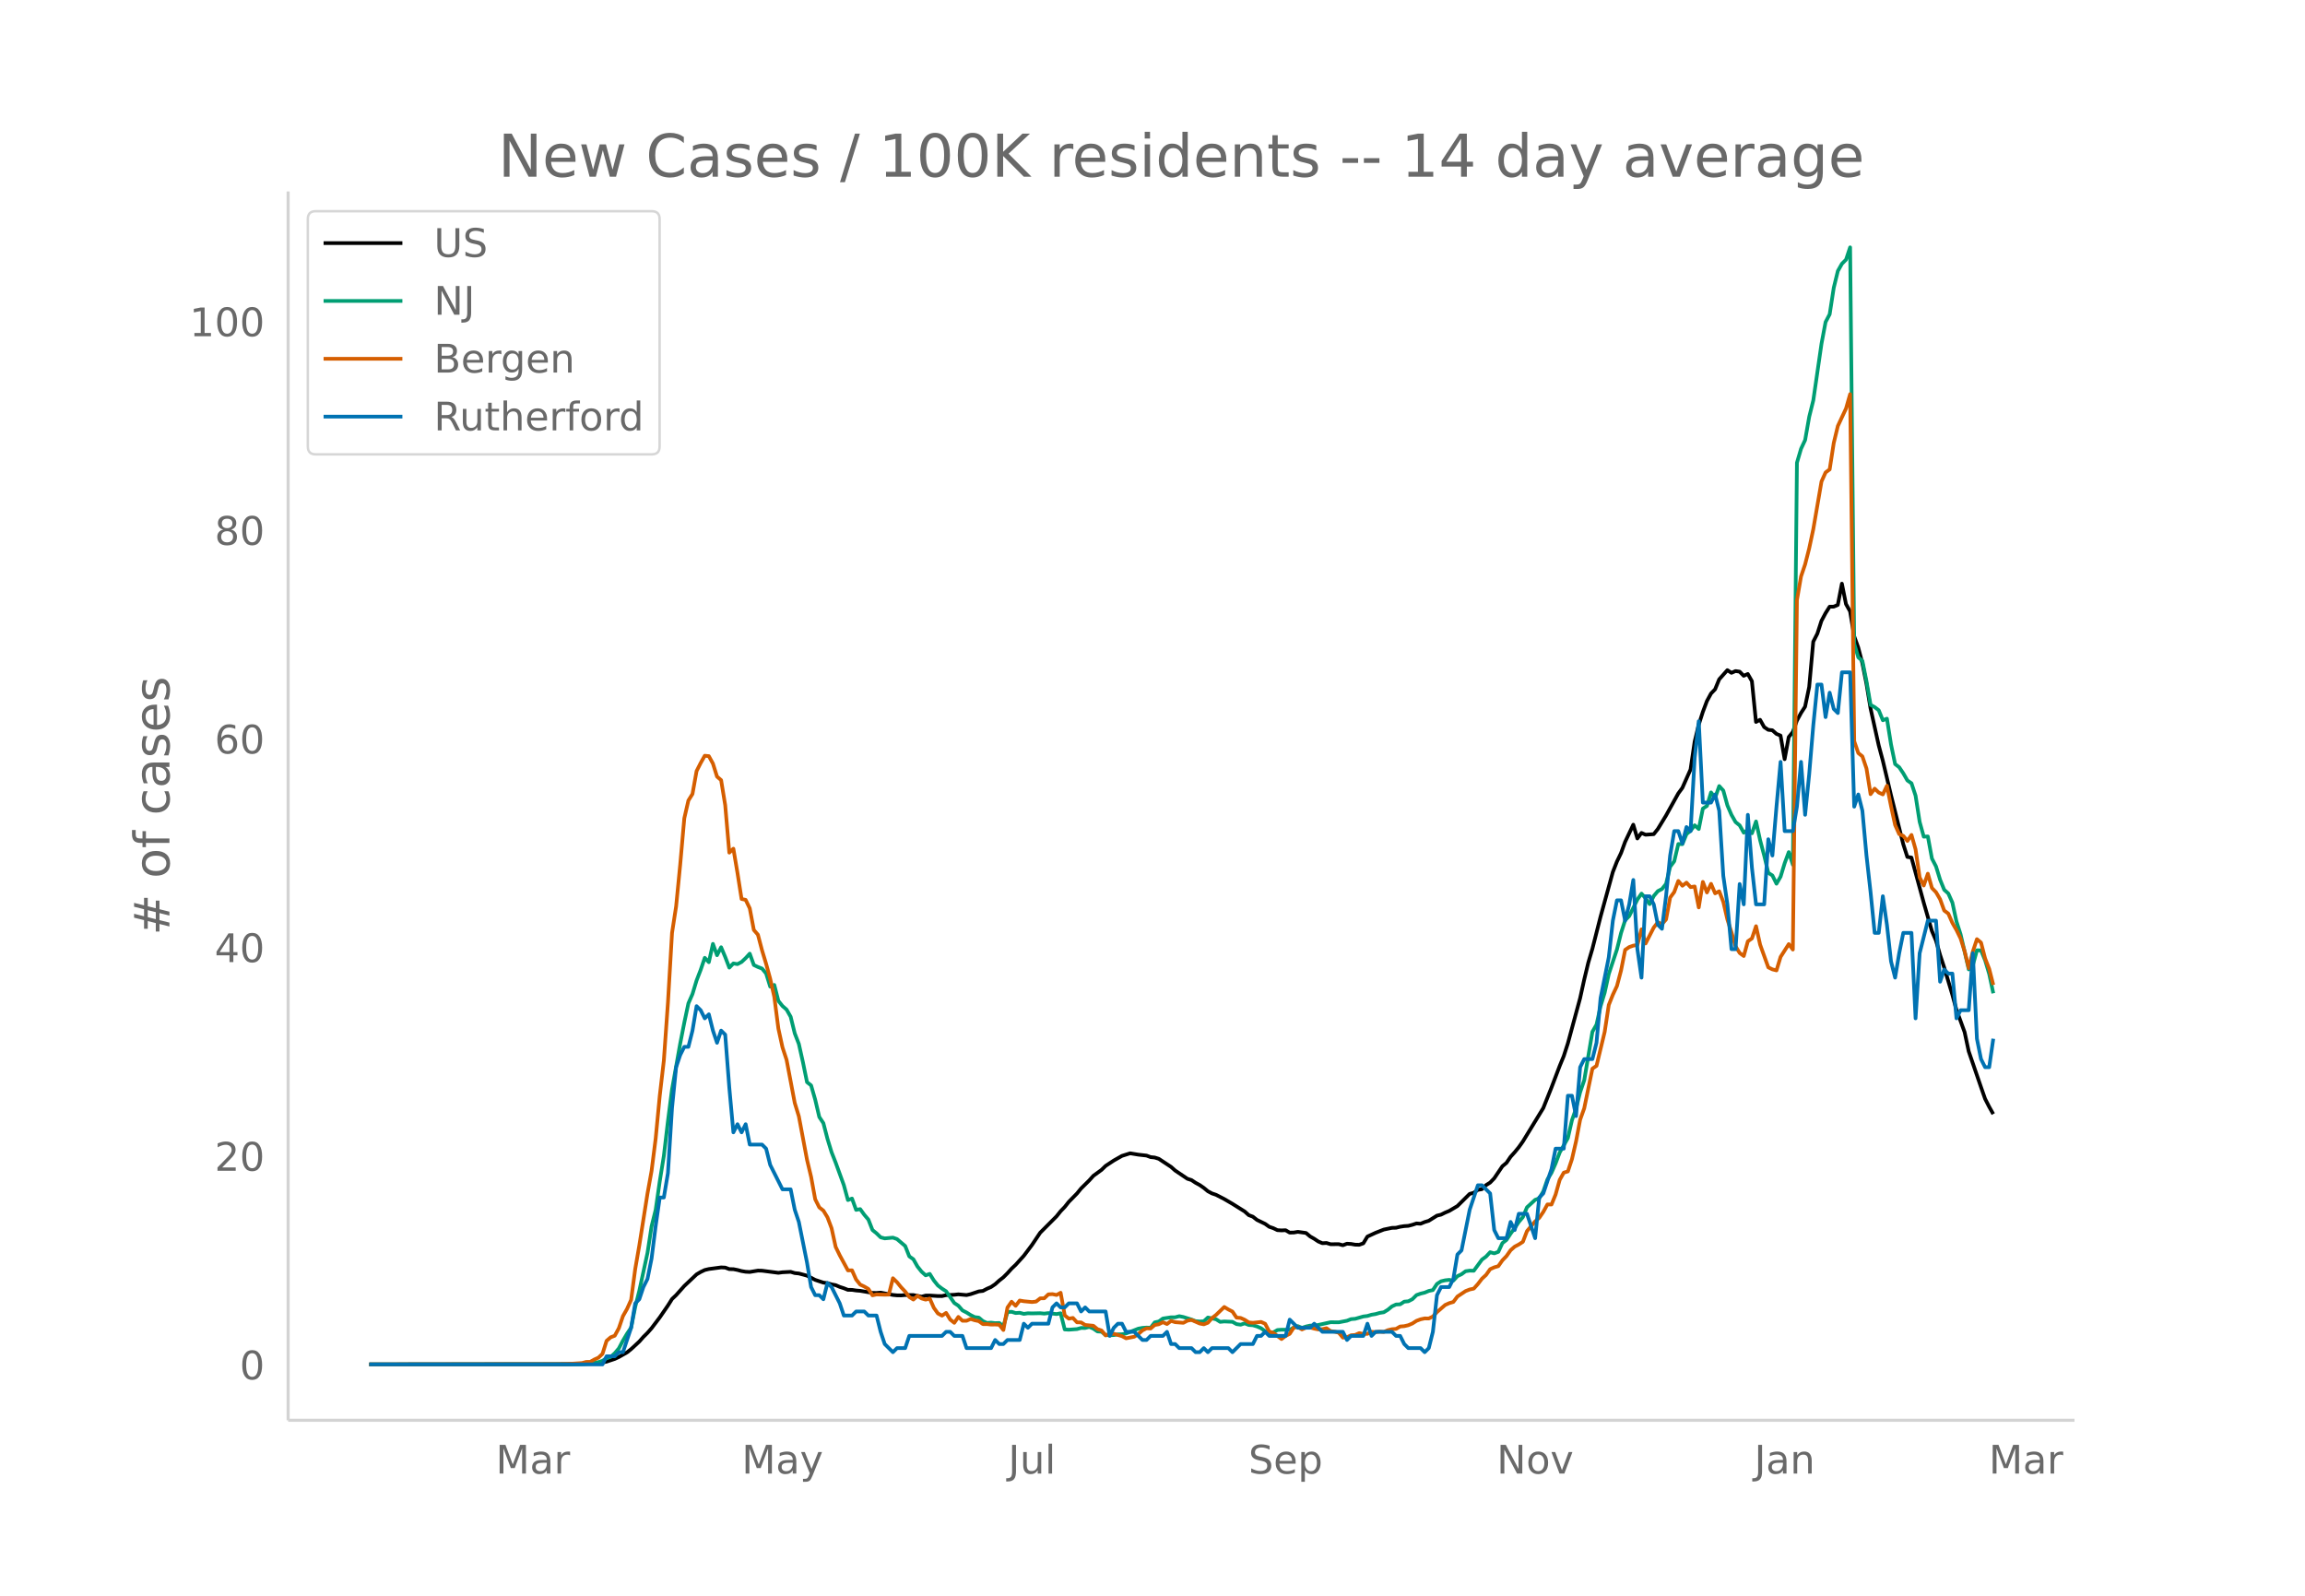 <svg height="864" viewBox="0 0 936 648" width="1248" xmlns="http://www.w3.org/2000/svg" xmlns:xlink="http://www.w3.org/1999/xlink"><defs><style>*{stroke-linecap:butt;stroke-linejoin:round}</style></defs><g id="figure_1"><path d="M0 648h936V0H0z" fill="#fff" id="patch_1"/><g id="axes_1"><path d="M117 576.72h725.4V77.76H117z" fill="none" id="patch_2"/><path clip-path="url(#pa517285370)" d="M149.973 554.039l79.732-.064 9.967-.259 3.322-.209 1.661-.222 1.661-.366 3.322-1.1 1.661-.778 3.323-1.88 1.66-1.326 3.323-3.076 1.661-1.88 1.661-1.643 1.661-1.895 3.322-4.388 3.323-4.828 1.66-2.635 1.662-1.574 3.322-3.723 4.983-4.705 1.661-.982 1.661-.795 1.662-.396 4.983-.662 1.661.074 1.661.618 1.661.026 1.661.325 1.661.444 1.661.276 1.662.085 3.322-.55 1.66.038 6.645.862 1.661-.227 3.322-.173 1.662.5 1.66.167 3.323.887 3.322 1.718 3.322 1.105 1.661.217 1.661.499 1.662.313 1.66.713 1.662.536 1.66.657 1.662.012 1.661.252 1.661.133 4.983.847 1.661.026 1.662-.136 4.983.945 1.66.156 1.662.024 1.661-.149 3.322.01 3.322.664 1.662-.452 1.66-.023 3.323.213 1.661.008 1.661-.379 3.322-.15 1.661-.179 3.323.303 1.66-.378 3.323-1.116 1.66-.196 1.662-.877 1.661-.715 1.661-1.13 1.661-1.5 1.661-1.302 1.661-1.657 1.662-1.847 1.66-1.564 3.323-3.665 3.322-4.41 3.322-4.96 6.645-6.66 1.66-2.072 1.662-1.725 1.66-2.093 3.323-3.385 1.661-2.034 3.322-3.28 1.661-1.856 3.323-2.417 1.66-1.614 3.323-2.19 3.322-1.881 3.322-1.047 3.323.55 3.322.374 1.66.621 1.662.17 1.661.518 4.983 3.283 1.661 1.476 4.984 3.356 1.66.528 1.662 1.107 1.66.9 1.662 1.153 1.661 1.372 1.661.886 1.661.561 3.322 1.717 3.323 1.938 4.983 3.118 1.661 1.489 1.661.624 1.661 1.307 3.322 1.605 1.662 1.19 1.66.566 1.662.802 1.66.096 1.662-.075 1.661.974 1.661-.034 1.661-.283 3.322.47 1.661 1.405 1.662.945 1.66 1.105 1.662.696 1.66-.093 1.662.508 3.322-.03 1.661.446 1.661-.629 1.661.1 1.662.297 1.66.04 1.662-.586 1.66-2.745 3.323-1.537 3.322-1.305 3.322-.696 1.661-.043 1.662-.413 1.66-.258 1.662-.102 1.66-.432 1.662-.55 1.661.119 1.661-.688 1.661-.505 3.322-2.088 1.662-.403 1.66-.826 1.662-.69 3.322-1.968 4.983-4.943 1.661-.459 1.661-1.182 1.661-.279 1.662-1.635 1.66-1.034 1.662-1.728 3.322-4.91 1.661-1.377 1.661-2.454 1.661-1.843 1.661-2.031 1.661-2.333 8.306-13.603 3.322-8.302 3.322-8.746 1.661-4.03 1.661-5.144 4.984-18.378 1.66-7.525 1.662-6.898 1.661-5.623 3.322-13.07 4.983-18.109 1.662-4.242 1.66-3.45 1.662-4.544 3.322-7 1.661 5.6 1.661-2.249 1.661.727 3.322-.227 1.662-2.085 3.322-5.456 4.983-8.989 1.661-2.264 3.322-7.47 1.661-11.278 1.661-6.885 1.662-5.188 1.66-4.412 1.662-3.068 1.66-1.725 1.662-4.041 3.322-3.734 1.661 1.084 1.661-.723 1.661.247 1.662 1.68 1.66-.742 1.662 2.92 1.66 16.556 1.662-.869 1.661 2.962 1.661 1.112 1.661.173 1.661 1.477 1.661.681 1.661 9.585 1.662-8.985 1.66-2.03 1.662-4.642 1.66-3.076 1.662-2.579 1.661-7.995 1.661-18.406 1.661-3.251 1.661-5.185 1.661-3.123 1.661-2.637 1.662-.028 1.66-.697 1.662-8.636 1.66 8.272 1.662 2.982 1.661 10.077 1.661 4.606 1.661 6.346 1.661 8.31 1.661 10.038 3.323 15.027 1.66 6.198 3.323 13.99 4.983 19.948 1.661 5.173 1.661.257 4.984 18.285 3.322 11.532 1.66 3.89 1.662 5.8 1.661 5.083 3.322 11.098 1.661 6.094 3.323 9.112 1.66 7.788 4.984 14.506 1.661 4.753 1.661 3.253 1.661 2.962h0" fill="none" stroke="#000" stroke-linecap="round" stroke-width="1.5" id="line2d_1"/><path clip-path="url(#pa517285370)" d="M149.973 554.04l84.716-.099 4.983-.235 3.322-.579 1.661-.538 1.661-1.046 1.661-.542 1.661-1.498 1.661-1.963 1.662-3.15 1.66-2.818 1.662-2.449 1.66-8.407 1.662-6.568 3.322-15.373 1.661-10.806 1.661-6.704 1.661-11.582 1.662-10.311 1.66-14.117 1.662-12.907 3.322-18.592 1.661-8.5 1.661-7.814 1.661-3.801 1.661-5.492 1.661-4.306 1.661-4.895 1.662 1.758 1.66-7.426 1.662 4.609 1.66-3.243 1.662 3.934 1.661 4.347 1.661-1.703 1.661.272 1.661-.868 1.661-1.557 1.662-1.82 1.66 4.613 1.662.804 1.66.627 1.662 1.99 1.661 5.354 1.661-.688 1.661 6.47 1.661 2.084 1.661 1.451 1.661 2.91 1.662 6.744 1.66 4.282 1.662 7.43 1.66 8.104 1.662 1.321 1.661 5.778 1.661 7.044 1.661 2.51 1.661 6.371 1.661 5.42 1.662 4.237 3.322 9.13 1.66 6.07 1.662-.613 1.661 4.599 1.661-.304 1.661 2.29 1.661 1.948 1.661 4.245 1.661 1.352 1.662 1.618 1.66.43 3.323-.307 1.66.586 3.323 2.82 1.661 4.197 1.661 1.182 1.661 2.94 1.661 2.081 1.662 1.502 1.66-.586 1.662 2.654 1.66 2.061 1.662 1.27 1.661 1.07 3.322 4.763 1.661 1.1 1.661 1.91 1.662.856 1.66 1.035 1.662.838 1.66.198 1.662 1.42 1.661.747 1.661-.126 1.661.204 1.661-.068 1.661 1.335 1.661-5.75 1.662-.136 1.66.518 1.662-.113 1.66.45 1.662-.245 1.661.054 3.322-.078 1.661.16 1.661-.208 3.323.395 1.66-.32 1.662 6.564 1.66.102 3.323-.245 1.661-.456 1.661.006 1.661-.439 1.661.705 1.662 1.145 1.66.095 1.662 1.363 1.66.099 1.662-.09 1.661-.282 1.661-.037 1.661-.34 4.984-1.953 1.66-.306 1.662-.123 1.66.065 1.662-2.18 1.661-.362 1.661-1.199 3.322-.5h1.661l1.661-.45 1.662.334 3.322 1.042 1.66.65 1.662.134 1.661-.079 1.661-1.54 3.322.72 1.661 1.049 1.661-.164 3.323.14 1.66.933 1.662.239 1.661-.549 1.661.668 1.661.112 1.661.484 1.661.725 1.661 1.19 1.662.722 1.66-.242 1.662-.947 1.66-.126 3.323.04 1.661-.947 1.661-.541 1.661.695 1.661-.555 1.661-.365 1.662.085 3.322-.715 3.322-.736 3.322.03 3.322-.64 1.661-.65 1.662-.13 3.322-.947 1.66-.204 1.662-.508 1.661-.269 1.661-.477 1.661-.252 1.661-1.025 1.661-1.366 1.661-.767 1.662-.068 1.66-1.083 1.662-.153 1.66-.862 1.662-1.656 1.661-.59 1.661-.404 1.661-.692 1.661-.344 1.661-2.5 1.662-1.08 1.66-.389 1.662-.18 1.66.306 1.662-1.812 1.661-.787 1.661-1.216 1.661-.238 1.661.044 3.322-4.53 1.662-1.223 1.66-1.775 1.662.463 1.66-.613 1.662-3.56 1.661-1.288 1.661-2.544 1.661-2.245 1.661-2.49 1.661-1.973 1.661-3.972 3.323-3.055 1.66-.6 1.662-2.847 1.661-4.814 1.661-2.725 1.661-3.802 1.661-4.404 3.322-5.88 1.662-7.256 1.66-4.752 1.662-6.615 1.66-4.84 3.323-19.707 1.661-2.899 1.661-7.501 1.661-5.488 1.661-7.562 3.323-9.988 1.66-6.66 1.662-5.188 1.66-1.696 3.323-6.728 1.661-2.378 1.661 1.877 1.661 2.381 1.661-3.307 1.662-1.976 1.66-.848 1.662-2.082 1.66-6.939 1.662-2.231 1.661-7.024 1.661.061 1.661-4.091 1.661-1.376 1.661-2.204 1.661 1.516 1.662-8.305 1.66-1.073 1.662-5.478 1.66 2.18 1.662-4.762 1.661 1.833 1.661 6.019 1.661 3.86 1.661 2.912 1.661 1.335 1.662 2.974 1.66-1.179 1.662 1.418 1.66-4.804 1.662 7.634 1.661 6.248 1.661 6.997 1.661 1.052 1.661 3.349 1.661-2.865 1.661-5.467 1.662-4.497 1.66 5.127 1.662-163.242 1.66-5.658 1.662-3.553 1.661-9.453 1.661-6.68 3.322-22.953 1.661-8.833 1.661-3.165 1.662-10.764 1.66-6.8 1.662-2.943 1.66-1.662 1.662-4.994 1.661 160.919 1.661 5.576 1.661 1.407 1.661 8.281 1.661 9.61 1.662.896 1.66 1.274 1.662 4.067 1.66-.647 1.662 10.45 1.661 7.993 1.661 1.29 1.661 2.47 1.661 2.889 1.661 1.151 1.661 5.032 1.662 10.655 1.66 5.992 1.662-.095 1.66 8.986 1.662 3.202 1.661 5.39 1.661 4.084 1.661 1.498 1.661 3.714 1.661 7.678 1.662 5.167 3.322 14.274 1.66-1.646 1.662-6.125 1.661.045 1.661 4.026 1.661 5.56 1.661 7.838h0" fill="none" stroke="#009e73" stroke-linecap="round" stroke-width="1.5" id="line2d_2"/><path clip-path="url(#pa517285370)" d="M149.973 554.04l76.41-.097 4.983-.13 4.984-.325 1.66-.454 1.662-.033 1.66-.94 1.662-.747 1.661-1.558 1.661-5.29 1.661-1.429 1.661-.649 1.661-3.051 1.662-4.9 1.66-2.922 1.662-3.7 1.66-12.496 1.662-9.575 3.322-21.064 1.661-9.218 1.661-13.113 1.661-17.397 1.662-14.313 1.66-23.434 1.662-28.367 1.66-10.776 1.662-16.975 1.661-18.792 1.661-7.238 1.661-2.662 1.661-9.282 1.661-3.278 1.661-2.954 1.662.162 1.66 3.019 1.662 5.29 1.66 1.428 1.662 10.16 1.661 19.279 1.661-1.59 1.661 9.834 1.661 10.58 1.661.358 1.662 3.44 1.66 8.796 1.662 1.915 1.66 6.329 1.662 5.485 1.661 6.07 1.661 7.367 1.661 12.886 1.661 7.595 1.661 5.063 3.323 17.527 1.66 5.42 3.323 17.656 1.66 6.946 1.662 9.088 1.661 3.31 1.661 1.299 1.661 2.726 1.661 4.415 1.662 7.594 1.66 3.408 3.323 6.135 1.66-.033 1.662 3.733 1.661 2.077 1.661.779 1.661.974 1.661 2.596 1.661-.357 3.323.098 1.66-.033 1.662-6.653 1.66 1.622 1.662 2.045 1.661 1.753 1.661 2.207 1.661 1.038 1.661-1.525 1.661 1.071 1.662.487 1.66-.454 1.662 3.765 1.66 2.304 1.662.876 1.661-1.103 1.661 2.694 1.661 1.33 1.661-2.401 1.661 1.558h1.662l1.66-.714 1.662.519 1.66.357 1.662 1.2h1.661l1.661.195 1.661-.032 1.661.097 1.661 2.143 1.661-9.12 1.662-2.37 1.66 1.655 1.662-2.142 1.66.292 3.323.325 1.661-.195 1.661-1.298 1.661-.033 1.661-1.59 1.662-.098 1.66.357 1.662-.908 1.66 9.185 1.662 1.33 1.661-.291 1.661 1.785 1.661.032 1.661 1.039 3.322.324 1.662 1.364 1.66.551 1.662 2.013 1.66-.78 1.662.098 3.322.974 1.661.876 3.322-.65 1.662-1.103 1.66-1.46 1.662-.844 1.66.065 1.662-1.428 1.661-.292 1.661-.844 1.661.746 1.661-1.266 1.661.52 3.323.26 1.66-.877 1.662-.292 3.322 1.46 1.661.325 1.661-.649 1.661-1.883 1.661-1.298 3.322-3.213 1.662 1.006 1.66.844 1.662 2.467 1.66.13 1.662.746 1.661 1.071 1.661.162 3.322-.357 1.661.747 1.662 3.18 1.66.52 3.323 2.5 1.66-1.267 1.662-.844 1.661-2.564 1.661-.227 1.661 1.006 1.661-.746 1.661-.065 1.662.487 1.66.324 1.662-.13 1.66-.357 1.662 1.169 1.661.195 1.661.454 1.661 1.98 1.661-.162 1.661-.78 1.662-.13 1.66-.746 1.662.325 1.66-.033 1.662-.843 1.661.13 1.661-.195 1.661.13 1.661-.715 1.661-.389 1.661-.13 1.662-.974 1.66-.13 1.662-.389 1.66-.714 1.662-1.071 1.661-.617 1.661-.357 1.661.033 1.661-.812 1.661-1.785 3.323-2.888 1.66-.747 1.662-.487 1.66-2.207 3.323-2.207 1.661-.65 1.661-.356 1.661-1.85 1.661-2.175 1.662-1.525 1.66-2.337 1.662-.747 1.66-.486 1.662-2.37 1.661-1.72 1.661-2.37 1.661-1.46 1.661-.876 1.661-1.071 1.661-4.35 3.323-3.96 1.66-1.427 1.662-2.435 1.661-3.018 1.661.032 1.661-4.057 1.661-5.94 1.661-2.953 1.661-.487 1.662-4.998 1.66-7.206 1.662-8.795 1.66-4.642 3.323-16.098 1.661-1.136 3.322-13.795 1.661-10.938 1.661-4.154 1.662-3.538 1.66-6.296 1.662-8.374 1.66-1.136 1.662-.584 1.661-.26 1.661-6.362 1.661 5.745 3.322-6.491 1.662-2.11 1.66.747 1.662-1.883 1.66-8.893 1.662-2.24 1.661-4.511 1.661 1.947 1.661-1.266 1.661 1.818 1.661-.26 1.661 8.504 1.662-10.354 1.66 4.285 1.662-3.506 1.66 3.863 1.662-.844 1.661 4.317 1.661 7.173 1.661 5.193 1.661 5.68 1.661 2.694 1.662 1.233 1.66-5.972 1.662-1.169 1.66-4.966 1.662 7.498 3.322 9.218 1.661.811 1.661.422 1.661-5.485 3.323-5.193 1.66 2.207 1.662-141.902 1.66-9.607 1.662-4.9 1.661-6.525 1.661-7.79 3.322-19.311 1.661-3.7 1.661-1.233 1.662-10.744 1.66-6.88 3.323-7.109 1.661-5.842 1.661 140.928 1.661 4.836 1.661 1.33 1.661 4.934 1.661 10.419 1.662-2.24 1.66 1.59 1.662.747 1.66-3.505 1.662 8.276 1.661 7.66 1.661 3.7 1.661.714 1.661 2.045 1.661-2.434 1.661 5.874 1.662 11.393 1.66 3.278 1.662-4.804 1.66 5.81 1.662 1.72 1.661 2.857 1.661 4.576 1.661 1.233 1.661 3.798 1.661 2.888 1.662 3.408 1.66 5.258 1.662 6.784 1.66-6.719 1.662-5.03 1.661 1.395 1.661 6.427 1.661 4.251 1.661 6.524h0" fill="none" stroke="#d55e00" stroke-linecap="round" stroke-width="1.5" id="line2d_3"/><path clip-path="url(#pa517285370)" d="M149.973 554.04h94.682l1.661-3.306h3.322l1.661-1.653h1.662l3.322-9.919 1.66-9.918 1.662-1.653 1.661-4.96 1.661-3.306 1.661-8.265 1.661-13.225 1.661-11.571h1.662l1.66-9.919 1.662-26.45 1.66-16.53 1.662-4.96 1.661-3.305h1.661l1.661-6.613 1.661-9.918 1.661 1.653 1.661 3.306 1.662-1.653 1.66 6.612 1.662 4.96 1.66-4.96 1.662 1.653 1.661 21.49 1.661 18.184 1.661-3.306 1.661 3.306 1.661-3.306 1.662 8.266h4.983l1.66 1.653 1.662 6.612 4.983 9.918h3.322l1.662 8.266 1.66 4.96 3.323 16.53 1.66 9.918 1.662 3.307h1.661l1.661 1.653 1.661-6.613 1.661 1.653 3.323 6.613 1.66 4.959h3.323l1.661-1.653h3.322l1.661 1.653h3.322l1.662 6.612 1.66 4.96 3.323 3.306 1.66-1.653h3.323l1.661-4.96h13.289l1.661-1.653h1.661l1.661 1.653h3.322l1.662 4.96h9.966l1.661-3.306 1.661 1.653h1.661l1.661-1.653h4.984l1.66-6.613 1.662 1.653 1.661-1.653h6.644l1.662-6.612 1.66-1.653 1.662 1.653h1.66l1.662-1.653h3.322l1.661 3.306 1.661-1.653 1.661 1.653h6.645l1.66 9.918 1.662-3.306 1.661-1.653h1.661l1.661 3.306h3.322l3.323 3.307h1.66l1.662-1.654h4.983l1.661-1.653 1.661 4.96h1.661l1.661 1.653h4.984l1.66 1.653h1.662l1.661-1.653 1.661 1.653 1.661-1.653h6.645l1.66 1.653 3.323-3.306h4.983l1.661-3.307h1.661l1.661-1.653 1.662 1.653h6.644l1.661-6.612 3.322 3.306h4.983l1.662-1.653 3.322 3.306h8.305l1.661 3.307 1.661-1.654h4.984l1.66-4.959 1.662 4.96 1.661-1.654h6.644l1.661 1.653h1.662l1.66 3.307 1.662 1.653h4.983l1.661 1.653 1.661-1.653 1.661-6.613 1.661-14.877 1.662-3.307h3.322l1.66-3.306 1.662-9.918 1.661-1.653 3.322-16.531 3.322-9.919h1.661l3.323 3.307 1.66 14.877 1.662 3.306h3.322l1.661-6.612 1.661 3.306 1.661-6.612h3.322l3.323 9.918 1.66-16.53 1.662-1.653 3.322-9.919 1.661-8.265h3.322l1.661-21.49h1.662l1.66 8.265 1.662-19.837 1.66-3.306h3.323l1.661-6.612 1.661-18.184 3.322-16.531 1.661-14.878 1.662-8.265h1.66l1.662 8.265 1.66-6.612 1.662-9.919 1.661 28.103 1.661 11.571 1.661-33.061h1.661l1.661 3.306 1.662 8.265 1.66 1.653 1.662-13.224 1.66-16.531 1.662-9.919h1.661l1.661 4.96 1.661-6.613 1.661 1.653 1.661-29.755 1.661-14.878 1.662 33.062h3.322l1.66-3.306 1.662 6.612 1.661 26.45 1.661 11.57 1.661 18.185h1.661l1.661-26.45 1.662 8.266 1.66-36.368 1.662 21.49 1.66 14.878h3.323l1.661-26.45 1.661 6.613 1.661-19.837 1.661-18.184 1.661 28.102h3.323l1.66-9.918 1.662-18.184 1.66 21.49 1.662-16.53 1.661-19.838 1.661-16.53h1.661l1.661 13.224 1.661-9.918 1.662 6.612 1.66 1.653 1.662-16.53h3.322l1.661 54.55 1.661-4.958 1.661 6.612 1.661 18.184 1.661 14.878 1.662 16.53h1.66l1.662-14.877 1.66 11.571 1.662 14.878 1.661 6.612 1.661-9.918 1.661-8.266h3.322l1.661 34.715 1.662-26.45 3.322-13.224h3.322l1.661 24.796 1.661-4.959 1.661 1.653h1.661l1.661 18.184 1.662-3.306h3.322l1.66-23.143 1.662 34.714 1.661 8.266 1.661 3.306h1.661l1.661-11.572h0" fill="none" stroke="#0072b2" stroke-linecap="round" stroke-width="1.5" id="line2d_4"/><path d="M117 576.72V77.76" fill="none" stroke="#d3d3d3" stroke-linecap="square" stroke-width="1.25" id="patch_3"/><path d="M117 576.72h725.4" fill="none" stroke="#d3d3d3" stroke-linecap="square" stroke-width="1.25" id="patch_4"/><g id="matplotlib.axis_1"><g id="xtick_1"><g transform="matrix(.16 0 0 -.16 201.323 598.378)" fill="#696969" id="text_1"><defs><path d="M9.813 72.906h14.703l18.593-49.61 18.703 49.61h14.704V0H66.89v64.016l-18.797-50h-9.907l-18.796 50V0H9.813z" id="DejaVuSans-77"/><path d="M34.281 27.484q-10.89 0-15.093-2.484-4.204-2.484-4.204-8.5 0-4.781 3.157-7.594 3.156-2.797 8.562-2.797 7.485 0 12 5.297 4.516 5.297 4.516 14.078v2zm17.922 3.72V0H43.22v8.297Q40.14 3.328 35.547.953q-4.594-2.375-11.234-2.375-8.391 0-13.36 4.719Q6 8.016 6 15.922q0 9.219 6.172 13.906 6.187 4.688 18.437 4.688h12.61v.89q0 6.203-4.078 9.594-4.078 3.39-11.453 3.39-4.688 0-9.141-1.124-4.438-1.125-8.531-3.375v8.312q4.921 1.906 9.562 2.844 4.64.953 9.031.953 11.875 0 17.735-6.156 5.86-6.14 5.86-18.64z" id="DejaVuSans-97"/><path d="M41.11 46.297q-1.516.875-3.297 1.281Q36.03 48 33.89 48q-7.625 0-11.703-4.953-4.079-4.953-4.079-14.234V0H9.08v54.688h9.03v-8.5q2.844 4.984 7.375 7.39Q30.031 56 36.531 56q.922 0 2.047-.125 1.125-.11 2.484-.36z" id="DejaVuSans-114"/></defs><use xlink:href="#DejaVuSans-77"/><use x="86.279" xlink:href="#DejaVuSans-97"/><use x="147.559" xlink:href="#DejaVuSans-114"/></g></g><g id="xtick_2"><g transform="matrix(.16 0 0 -.16 301.203 598.378)" fill="#696969" id="text_2"><defs><path d="M32.172-5.078q-3.797-9.766-7.422-12.735-3.61-2.984-9.656-2.984H7.906v7.516h5.282q3.703 0 5.75 1.765Q21-9.766 23.483-3.219l1.61 4.094-22.11 53.813H12.5l17.094-42.766 17.093 42.766h9.516z" id="DejaVuSans-121"/></defs><use xlink:href="#DejaVuSans-77"/><use x="86.279" xlink:href="#DejaVuSans-97"/><use x="147.559" xlink:href="#DejaVuSans-121"/></g></g><g id="xtick_3"><g transform="matrix(.16 0 0 -.16 409.418 598.378)" fill="#696969" id="text_3"><defs><path d="M9.813 72.906h9.859V5.078q0-13.187-5-19.14-5-5.954-16.094-5.954h-3.75v8.297h3.078q6.531 0 9.219 3.672Q9.813-4.39 9.813 5.078z" id="DejaVuSans-74"/><path d="M8.5 21.578v33.11h8.984V21.922q0-7.766 3.016-11.656 3.031-3.875 9.094-3.875 7.265 0 11.484 4.64 4.234 4.64 4.234 12.656v31h8.985V0h-8.984v8.406Q42.047 3.422 37.718 1q-4.313-2.422-10.032-2.422-9.421 0-14.312 5.86Q8.5 10.296 8.5 21.578zM31.11 56z" id="DejaVuSans-117"/><path d="M9.422 75.984h8.984V0H9.422z" id="DejaVuSans-108"/></defs><use xlink:href="#DejaVuSans-74"/><use x="29.492" xlink:href="#DejaVuSans-117"/><use x="92.871" xlink:href="#DejaVuSans-108"/></g></g><g id="xtick_4"><g transform="matrix(.16 0 0 -.16 506.978 598.378)" fill="#696969" id="text_4"><defs><path d="M53.516 70.516V60.89q-5.61 2.687-10.594 4-4.984 1.328-9.625 1.328-8.047 0-12.422-3.125t-4.375-8.89q0-4.845 2.906-7.313 2.907-2.453 11.016-3.97l5.953-1.218q11.031-2.11 16.281-7.406 5.25-5.297 5.25-14.172 0-10.61-7.11-16.078-7.093-5.469-20.812-5.469-5.172 0-11.015 1.172Q13.14.922 6.89 3.219v10.156q6-3.36 11.765-5.078 5.766-1.703 11.328-1.703 8.438 0 13.032 3.312 4.593 3.328 4.593 9.485 0 5.359-3.297 8.39-3.296 3.032-10.812 4.547L27.484 33.5q-11.03 2.188-15.968 6.875-4.922 4.688-4.922 13.047 0 9.672 6.812 15.234 6.813 5.563 18.766 5.563 5.14 0 10.453-.938 5.328-.922 10.89-2.765z" id="DejaVuSans-83"/><path d="M56.203 29.594v-4.39H14.891q.593-9.282 5.593-14.142 5-4.859 13.938-4.859 5.172 0 10.031 1.266 4.86 1.265 9.656 3.812v-8.5Q49.266.734 44.187-.344 39.11-1.422 33.892-1.422q-13.094 0-20.735 7.61-7.64 7.625-7.64 20.625 0 13.421 7.25 21.296Q20.016 56 32.328 56q11.031 0 17.453-7.11 6.422-7.093 6.422-19.296zm-8.984 2.64q-.094 7.36-4.125 11.75-4.032 4.407-10.672 4.407-7.516 0-12.031-4.25-4.516-4.25-5.203-11.97z" id="DejaVuSans-101"/><path d="M18.11 8.203v-29H9.077v75.484h9.031v-8.296q2.844 4.875 7.157 7.234Q29.594 56 35.594 56q9.968 0 16.187-7.906 6.235-7.907 6.235-20.797T51.78 6.484q-6.218-7.906-16.187-7.906-6 0-10.328 2.375-4.313 2.375-7.157 7.25zm30.578 19.094q0 9.906-4.079 15.547-4.078 5.64-11.203 5.64-7.14 0-11.218-5.64-4.079-5.64-4.079-15.547 0-9.906 4.078-15.547 4.079-5.64 11.22-5.64 7.124 0 11.202 5.64t4.078 15.547z" id="DejaVuSans-112"/></defs><use xlink:href="#DejaVuSans-83"/><use x="63.477" xlink:href="#DejaVuSans-101"/><use x="125" xlink:href="#DejaVuSans-112"/></g></g><g id="xtick_5"><g transform="matrix(.16 0 0 -.16 607.77 598.378)" fill="#696969" id="text_5"><defs><path d="M9.813 72.906h13.28l32.329-60.984v60.984h9.562V0h-13.28L19.39 60.984V0H9.813z" id="DejaVuSans-78"/><path d="M30.61 48.39q-7.22 0-11.422-5.64-4.204-5.64-4.204-15.453 0-9.813 4.172-15.453 4.188-5.64 11.453-5.64 7.188 0 11.375 5.655 4.203 5.672 4.203 15.438 0 9.719-4.203 15.406-4.187 5.688-11.375 5.688zm0 7.61q11.718 0 18.406-7.625 6.703-7.61 6.703-21.078 0-13.422-6.703-21.078-6.688-7.64-18.407-7.64-11.765 0-18.437 7.64-6.656 7.656-6.656 21.078 0 13.469 6.656 21.078Q18.844 56 30.609 56z" id="DejaVuSans-111"/><path d="M2.984 54.688H12.5L29.594 8.797l17.093 45.89h9.516L35.687 0H23.485z" id="DejaVuSans-118"/></defs><use xlink:href="#DejaVuSans-78"/><use x="74.805" xlink:href="#DejaVuSans-111"/><use x="135.986" xlink:href="#DejaVuSans-118"/></g></g><g id="xtick_6"><g transform="matrix(.16 0 0 -.16 712.379 598.378)" fill="#696969" id="text_6"><defs><path d="M54.89 33.016V0h-8.984v32.719q0 7.765-3.031 11.61-3.031 3.858-9.078 3.858-7.281 0-11.484-4.64-4.204-4.625-4.204-12.64V0H9.08v54.688h9.03v-8.5q3.235 4.937 7.594 7.374Q30.078 56 35.797 56q9.422 0 14.25-5.828 4.844-5.828 4.844-17.156z" id="DejaVuSans-110"/></defs><use xlink:href="#DejaVuSans-74"/><use x="29.492" xlink:href="#DejaVuSans-97"/><use x="90.771" xlink:href="#DejaVuSans-110"/></g></g><g id="xtick_7"><g transform="matrix(.16 0 0 -.16 807.622 598.378)" fill="#696969" id="text_7"><use xlink:href="#DejaVuSans-77"/><use x="86.279" xlink:href="#DejaVuSans-97"/><use x="147.559" xlink:href="#DejaVuSans-114"/></g></g></g><g id="matplotlib.axis_2"><g id="ytick_1"><g transform="matrix(.16 0 0 -.16 97.32 560.119)" fill="#696969" id="text_8"><defs><path d="M31.781 66.406q-7.61 0-11.453-7.5Q16.5 51.422 16.5 36.375q0-14.984 3.828-22.484 3.844-7.5 11.453-7.5 7.672 0 11.5 7.5 3.844 7.5 3.844 22.484 0 15.047-3.844 22.531-3.828 7.5-11.5 7.5zm0 7.813q12.266 0 18.735-9.703 6.468-9.688 6.468-28.141 0-18.406-6.468-28.11-6.47-9.687-18.735-9.687-12.25 0-18.718 9.688-6.47 9.703-6.47 28.109 0 18.453 6.47 28.14Q19.53 74.22 31.78 74.22z" id="DejaVuSans-48"/></defs><use xlink:href="#DejaVuSans-48"/></g></g><g id="ytick_2"><g transform="matrix(.16 0 0 -.16 87.14 475.401)" fill="#696969" id="text_9"><defs><path d="M19.188 8.297h34.421V0H7.33v8.297q5.609 5.812 15.296 15.594 9.703 9.797 12.188 12.64 4.734 5.313 6.609 9 1.89 3.688 1.89 7.25 0 5.813-4.078 9.469-4.078 3.672-10.625 3.672-4.64 0-9.797-1.61-5.14-1.609-11-4.89v9.969Q13.767 71.78 18.938 73q5.188 1.219 9.485 1.219 11.328 0 18.062-5.672 6.735-5.656 6.735-15.125 0-4.5-1.688-8.531-1.672-4.016-6.125-9.485-1.218-1.422-7.765-8.187-6.532-6.766-18.453-18.922z" id="DejaVuSans-50"/></defs><use xlink:href="#DejaVuSans-50"/><use x="63.623" xlink:href="#DejaVuSans-48"/></g></g><g id="ytick_3"><g transform="matrix(.16 0 0 -.16 87.14 390.683)" fill="#696969" id="text_10"><defs><path d="M37.797 64.313L12.89 25.39h24.906zm-2.594 8.593H47.61V25.391h10.407v-8.203H47.609V0h-9.812v17.188H4.89v9.515z" id="DejaVuSans-52"/></defs><use xlink:href="#DejaVuSans-52"/><use x="63.623" xlink:href="#DejaVuSans-48"/></g></g><g id="ytick_4"><g transform="matrix(.16 0 0 -.16 87.14 305.965)" fill="#696969" id="text_11"><defs><path d="M33.016 40.375q-6.641 0-10.532-4.547-3.875-4.531-3.875-12.437 0-7.86 3.875-12.438 3.891-4.562 10.532-4.562 6.64 0 10.515 4.562 3.875 4.578 3.875 12.438 0 7.906-3.875 12.437-3.875 4.547-10.515 4.547zm19.578 30.922v-8.984q-3.719 1.75-7.5 2.671-3.782.938-7.5.938-9.766 0-14.922-6.594-5.14-6.594-5.875-19.922 2.875 4.25 7.219 6.516 4.359 2.266 9.578 2.266 10.984 0 17.36-6.672 6.374-6.657 6.374-18.125 0-11.235-6.64-18.032-6.641-6.78-17.672-6.78-12.657 0-19.344 9.687-6.688 9.703-6.688 28.109 0 17.281 8.204 27.563 8.203 10.28 22.015 10.28 3.719 0 7.5-.734t7.89-2.187z" id="DejaVuSans-54"/></defs><use xlink:href="#DejaVuSans-54"/><use x="63.623" xlink:href="#DejaVuSans-48"/></g></g><g id="ytick_5"><g transform="matrix(.16 0 0 -.16 87.14 221.248)" fill="#696969" id="text_12"><defs><path d="M31.781 34.625q-7.031 0-11.062-3.766-4.016-3.765-4.016-10.343 0-6.594 4.016-10.36Q24.75 6.391 31.78 6.391q7.032 0 11.078 3.78 4.063 3.798 4.063 10.345 0 6.578-4.031 10.343-4.016 3.766-11.11 3.766zm-9.86 4.188q-6.343 1.562-9.89 5.906Q8.5 49.079 8.5 55.329q0 8.733 6.219 13.812 6.234 5.078 17.062 5.078 10.89 0 17.094-5.078 6.203-5.079 6.203-13.813 0-6.25-3.547-10.61-3.531-4.343-9.828-5.906 7.125-1.656 11.094-6.5 3.984-4.828 3.984-11.796 0-10.61-6.468-16.282-6.47-5.656-18.532-5.656-12.047 0-18.531 5.656-6.469 5.672-6.469 16.282 0 6.968 4 11.797 4.016 4.843 11.14 6.5zM18.314 54.39q0-5.657 3.53-8.828 3.548-3.172 9.938-3.172 6.36 0 9.938 3.172 3.593 3.171 3.593 8.828 0 5.672-3.593 8.843-3.578 3.172-9.938 3.172-6.39 0-9.937-3.172-3.532-3.172-3.532-8.843z" id="DejaVuSans-56"/></defs><use xlink:href="#DejaVuSans-56"/><use x="63.623" xlink:href="#DejaVuSans-48"/></g></g><g id="ytick_6"><g transform="matrix(.16 0 0 -.16 76.96 136.53)" fill="#696969" id="text_13"><defs><path d="M12.406 8.297h16.11v55.625l-17.532-3.516v8.985l17.438 3.515h9.86V8.296H54.39V0H12.406z" id="DejaVuSans-49"/></defs><use xlink:href="#DejaVuSans-49"/><use x="63.623" xlink:href="#DejaVuSans-48"/><use x="127.246" xlink:href="#DejaVuSans-48"/></g></g><g transform="matrix(0 -.2 -.2 0 68.8 379.813)" fill="#696969" id="text_14"><defs><path d="M51.125 44H36.922l-4.11-16.313h14.313zm-7.328 27.781l-5.078-20.265h14.265L58.11 71.78h7.813L60.89 51.516h15.234V44h-17.14l-4-16.313h15.53V20.22H53.079L48 0h-7.813l5.032 20.219H30.906L25.875 0h-7.86l5.079 20.219H7.719v7.468h17.187L29 44H13.281v7.516h17.625l4.985 20.265z" id="DejaVuSans-35"/><path d="M37.11 75.984V68.5h-8.594q-4.828 0-6.72-1.953-1.874-1.953-1.874-7.031v-4.828h14.797v-6.985H19.922V0H10.89v47.703H2.297v6.984h8.594V58.5q0 9.125 4.25 13.297 4.25 4.187 13.468 4.187z" id="DejaVuSans-102"/><path d="M48.781 52.594v-8.407q-3.812 2.11-7.64 3.157-3.828 1.047-7.735 1.047-8.75 0-13.593-5.547-4.829-5.532-4.829-15.547 0-10.016 4.829-15.563 4.843-5.53 13.593-5.53 3.907 0 7.735 1.046 3.828 1.047 7.64 3.156V2.094Q45.016.344 40.984-.531q-4.015-.89-8.562-.89-12.36 0-19.64 7.765-7.266 7.765-7.266 20.953 0 13.375 7.343 21.031Q20.22 56 33.016 56q4.14 0 8.093-.86 3.953-.843 7.672-2.546z" id="DejaVuSans-99"/><path d="M44.281 53.078v-8.5q-3.797 1.953-7.906 2.922-4.094.984-8.5.984-6.688 0-10.031-2.047-3.344-2.046-3.344-6.156 0-3.125 2.39-4.906 2.391-1.781 9.626-3.39l3.078-.688q9.562-2.047 13.593-5.781 4.032-3.735 4.032-10.422 0-7.625-6.032-12.078-6.03-4.438-16.578-4.438-4.39 0-9.156.86Q10.688.296 5.422 2v9.281q4.984-2.594 9.812-3.89 4.829-1.282 9.579-1.282 6.343 0 9.75 2.172 3.421 2.172 3.421 6.125 0 3.656-2.468 5.61-2.453 1.953-10.813 3.765l-3.125.735q-8.344 1.75-12.062 5.39-3.704 3.64-3.704 9.985 0 7.718 5.47 11.906Q16.75 56 26.811 56q4.97 0 9.36-.734 4.406-.72 8.11-2.188z" id="DejaVuSans-115"/></defs><use xlink:href="#DejaVuSans-35"/><use x="83.789" xlink:href="#DejaVuSans-32"/><use x="115.576" xlink:href="#DejaVuSans-111"/><use x="176.758" xlink:href="#DejaVuSans-102"/><use x="211.963" xlink:href="#DejaVuSans-32"/><use x="243.75" xlink:href="#DejaVuSans-99"/><use x="298.73" xlink:href="#DejaVuSans-97"/><use x="360.01" xlink:href="#DejaVuSans-115"/><use x="412.109" xlink:href="#DejaVuSans-101"/><use x="473.633" xlink:href="#DejaVuSans-115"/></g></g><g transform="matrix(.24 0 0 -.24 202.252 71.76)" fill="#696969" id="text_15"><defs><path d="M4.203 54.688h8.985l11.234-42.672 11.172 42.672h10.593l11.235-42.672 11.187 42.672h8.985L63.28 0H52.688L40.922 44.828 29.109 0H18.5z" id="DejaVuSans-119"/><path d="M64.406 67.281v-10.39q-4.984 4.64-10.625 6.922-5.64 2.296-11.984 2.296-12.5 0-19.14-7.64-6.641-7.64-6.641-22.094 0-14.406 6.64-22.047 6.64-7.64 19.14-7.64 6.345 0 11.985 2.296 5.64 2.297 10.625 6.938V5.609Q59.234 2.094 53.437.33q-5.78-1.75-12.218-1.75-16.563 0-26.094 10.124-9.516 10.14-9.516 27.672 0 17.578 9.516 27.703 9.531 10.14 26.094 10.14 6.531 0 12.312-1.734 5.797-1.734 10.875-5.203z" id="DejaVuSans-67"/><path d="M25.39 72.906h8.297L8.297-9.28H0z" id="DejaVuSans-47"/><path d="M9.813 72.906h9.859V42.094L52.39 72.906h12.703L28.906 38.922 67.672 0H54.688L19.672 35.11V0h-9.86z" id="DejaVuSans-75"/><path d="M9.422 54.688h8.984V0H9.422zm0 21.296h8.984v-11.39H9.422z" id="DejaVuSans-105"/><path d="M45.406 46.39v29.594h8.985V0h-8.985v8.203Q42.578 3.328 38.25.953q-4.313-2.375-10.375-2.375-9.906 0-16.14 7.906-6.22 7.922-6.22 20.813 0 12.89 6.22 20.797Q17.968 56 27.874 56q6.063 0 10.375-2.375 4.328-2.36 7.156-7.234zm-30.61-19.093q0-9.906 4.079-15.547 4.078-5.64 11.203-5.64 7.125 0 11.219 5.64 4.11 5.64 4.11 15.547 0 9.906-4.11 15.547-4.094 5.64-11.219 5.64-7.125 0-11.203-5.64-4.078-5.64-4.078-15.547z" id="DejaVuSans-100"/><path d="M18.313 70.219V54.688h18.5v-6.985h-18.5V18.016q0-6.688 1.828-8.594 1.828-1.906 7.453-1.906h9.218V0h-9.218q-10.407 0-14.36 3.875-3.953 3.89-3.953 14.14v29.688H2.687v6.984h6.594V70.22z" id="DejaVuSans-116"/><path d="M4.89 31.39h26.313v-8H4.891z" id="DejaVuSans-45"/><path d="M45.406 27.984q0 9.766-4.031 15.125-4.016 5.375-11.297 5.375-7.219 0-11.25-5.375-4.031-5.359-4.031-15.125 0-9.718 4.031-15.093t11.25-5.375q7.281 0 11.297 5.375 4.031 5.375 4.031 15.093zm8.985-21.203q0-13.953-6.203-20.765Q42-20.797 29.203-20.797q-4.734 0-8.937.703-4.203.703-8.157 2.172v8.735q3.954-2.141 7.813-3.157 3.86-1.031 7.86-1.031 8.843 0 13.234 4.61 4.39 4.609 4.39 13.937v4.453q-2.781-4.844-7.125-7.234Q33.938 0 27.875 0 17.828 0 11.672 7.656q-6.156 7.672-6.156 20.328 0 12.688 6.156 20.344Q17.828 56 27.875 56q6.063 0 10.406-2.39 4.344-2.391 7.125-7.22v8.297h8.985z" id="DejaVuSans-103"/></defs><use xlink:href="#DejaVuSans-78"/><use x="74.805" xlink:href="#DejaVuSans-101"/><use x="136.328" xlink:href="#DejaVuSans-119"/><use x="218.115" xlink:href="#DejaVuSans-32"/><use x="249.902" xlink:href="#DejaVuSans-67"/><use x="319.727" xlink:href="#DejaVuSans-97"/><use x="381.006" xlink:href="#DejaVuSans-115"/><use x="433.105" xlink:href="#DejaVuSans-101"/><use x="494.629" xlink:href="#DejaVuSans-115"/><use x="546.729" xlink:href="#DejaVuSans-32"/><use x="578.516" xlink:href="#DejaVuSans-47"/><use x="612.207" xlink:href="#DejaVuSans-32"/><use x="643.994" xlink:href="#DejaVuSans-49"/><use x="707.617" xlink:href="#DejaVuSans-48"/><use x="771.24" xlink:href="#DejaVuSans-48"/><use x="834.863" xlink:href="#DejaVuSans-75"/><use x="900.439" xlink:href="#DejaVuSans-32"/><use x="932.227" xlink:href="#DejaVuSans-114"/><use x="971.09" xlink:href="#DejaVuSans-101"/><use x="1032.613" xlink:href="#DejaVuSans-115"/><use x="1084.713" xlink:href="#DejaVuSans-105"/><use x="1112.496" xlink:href="#DejaVuSans-100"/><use x="1175.973" xlink:href="#DejaVuSans-101"/><use x="1237.496" xlink:href="#DejaVuSans-110"/><use x="1300.875" xlink:href="#DejaVuSans-116"/><use x="1340.084" xlink:href="#DejaVuSans-115"/><use x="1392.184" xlink:href="#DejaVuSans-32"/><use x="1423.971" xlink:href="#DejaVuSans-45"/><use x="1460.055" xlink:href="#DejaVuSans-45"/><use x="1496.139" xlink:href="#DejaVuSans-32"/><use x="1527.926" xlink:href="#DejaVuSans-49"/><use x="1591.549" xlink:href="#DejaVuSans-52"/><use x="1655.172" xlink:href="#DejaVuSans-32"/><use x="1686.959" xlink:href="#DejaVuSans-100"/><use x="1750.436" xlink:href="#DejaVuSans-97"/><use x="1811.715" xlink:href="#DejaVuSans-121"/><use x="1870.895" xlink:href="#DejaVuSans-32"/><use x="1902.682" xlink:href="#DejaVuSans-97"/><use x="1963.961" xlink:href="#DejaVuSans-118"/><use x="2023.141" xlink:href="#DejaVuSans-101"/><use x="2084.664" xlink:href="#DejaVuSans-114"/><use x="2125.777" xlink:href="#DejaVuSans-97"/><use x="2187.057" xlink:href="#DejaVuSans-103"/><use x="2250.533" xlink:href="#DejaVuSans-101"/></g><g id="legend_1"><path d="M128.2 184.5h136.45q3.2 0 3.2-3.2V88.96q0-3.2-3.2-3.2H128.2q-3.2 0-3.2 3.2v92.34q0 3.2 3.2 3.2z" fill="none" opacity=".8" stroke="#ccc" id="patch_5"/><path d="M131.4 98.718h32" fill="none" stroke="#000" stroke-linecap="round" stroke-width="1.5" id="line2d_5"/><g transform="matrix(.16 0 0 -.16 176.2 104.317)" fill="#696969" id="text_16"><defs><path d="M8.688 72.906h9.921V28.61q0-11.718 4.235-16.875 4.25-5.14 13.781-5.14 9.469 0 13.719 5.14 4.25 5.157 4.25 16.875v44.297H64.5V27.391q0-14.25-7.063-21.532-7.046-7.28-20.812-7.28-13.828 0-20.89 7.28-7.047 7.282-7.047 21.532z" id="DejaVuSans-85"/></defs><use xlink:href="#DejaVuSans-85"/><use x="73.193" xlink:href="#DejaVuSans-83"/></g><path d="M131.4 122.203h32" fill="none" stroke="#009e73" stroke-linecap="round" stroke-width="1.5" id="line2d_7"/><g transform="matrix(.16 0 0 -.16 176.2 127.802)" fill="#696969" id="text_17"><use xlink:href="#DejaVuSans-78"/><use x="74.805" xlink:href="#DejaVuSans-74"/></g><path d="M131.4 145.688h32" fill="none" stroke="#d55e00" stroke-linecap="round" stroke-width="1.5" id="line2d_9"/><g transform="matrix(.16 0 0 -.16 176.2 151.287)" fill="#696969" id="text_18"><defs><path d="M19.672 34.813V8.108H35.5q7.953 0 11.781 3.297 3.844 3.297 3.844 10.078 0 6.844-3.844 10.078-3.828 3.25-11.781 3.25zm0 29.984V42.828h14.61q7.218 0 10.75 2.703 3.546 2.719 3.546 8.282 0 5.515-3.547 8.25-3.531 2.734-10.75 2.734zm-9.86 8.11h25.204q11.28 0 17.375-4.688Q58.5 63.53 58.5 54.89q0-6.703-3.125-10.657-3.125-3.953-9.188-4.922 7.282-1.562 11.313-6.53 4.031-4.954 4.031-12.376 0-9.765-6.64-15.093Q48.25 0 35.984 0H9.812z" id="DejaVuSans-66"/></defs><use xlink:href="#DejaVuSans-66"/><use x="68.604" xlink:href="#DejaVuSans-101"/><use x="130.127" xlink:href="#DejaVuSans-114"/><use x="169.49" xlink:href="#DejaVuSans-103"/><use x="232.967" xlink:href="#DejaVuSans-101"/><use x="294.49" xlink:href="#DejaVuSans-110"/></g><path d="M131.4 169.173h32" fill="none" stroke="#0072b2" stroke-linecap="round" stroke-width="1.5" id="line2d_11"/><g transform="matrix(.16 0 0 -.16 176.2 174.773)" fill="#696969" id="text_19"><defs><path d="M44.39 34.188q3.172-1.079 6.172-4.594 3-3.516 6.032-9.672L66.609 0H56l-9.313 18.703q-3.624 7.328-7.015 9.719-3.39 2.39-9.25 2.39h-10.75V0h-9.86v72.906h22.266q12.5 0 18.656-5.234 6.157-5.219 6.157-15.766 0-6.89-3.203-11.437-3.204-4.532-9.297-6.282zM19.673 64.797V38.922h12.406q7.125 0 10.766 3.297 3.64 3.297 3.64 9.687 0 6.39-3.64 9.64-3.64 3.25-10.766 3.25z" id="DejaVuSans-82"/><path d="M54.89 33.016V0h-8.984v32.719q0 7.765-3.031 11.61-3.031 3.858-9.078 3.858-7.281 0-11.484-4.64-4.204-4.625-4.204-12.64V0H9.08v75.984h9.03V46.188q3.235 4.937 7.594 7.374Q30.078 56 35.797 56q9.422 0 14.25-5.828 4.844-5.828 4.844-17.156z" id="DejaVuSans-104"/></defs><use xlink:href="#DejaVuSans-82"/><use x="64.982" xlink:href="#DejaVuSans-117"/><use x="128.361" xlink:href="#DejaVuSans-116"/><use x="167.57" xlink:href="#DejaVuSans-104"/><use x="230.949" xlink:href="#DejaVuSans-101"/><use x="292.473" xlink:href="#DejaVuSans-114"/><use x="333.586" xlink:href="#DejaVuSans-102"/><use x="368.791" xlink:href="#DejaVuSans-111"/><use x="429.973" xlink:href="#DejaVuSans-114"/><use x="469.336" xlink:href="#DejaVuSans-100"/></g></g></g></g><defs><clipPath id="pa517285370"><path d="M117 77.76h725.4v498.96H117z"/></clipPath></defs></svg>